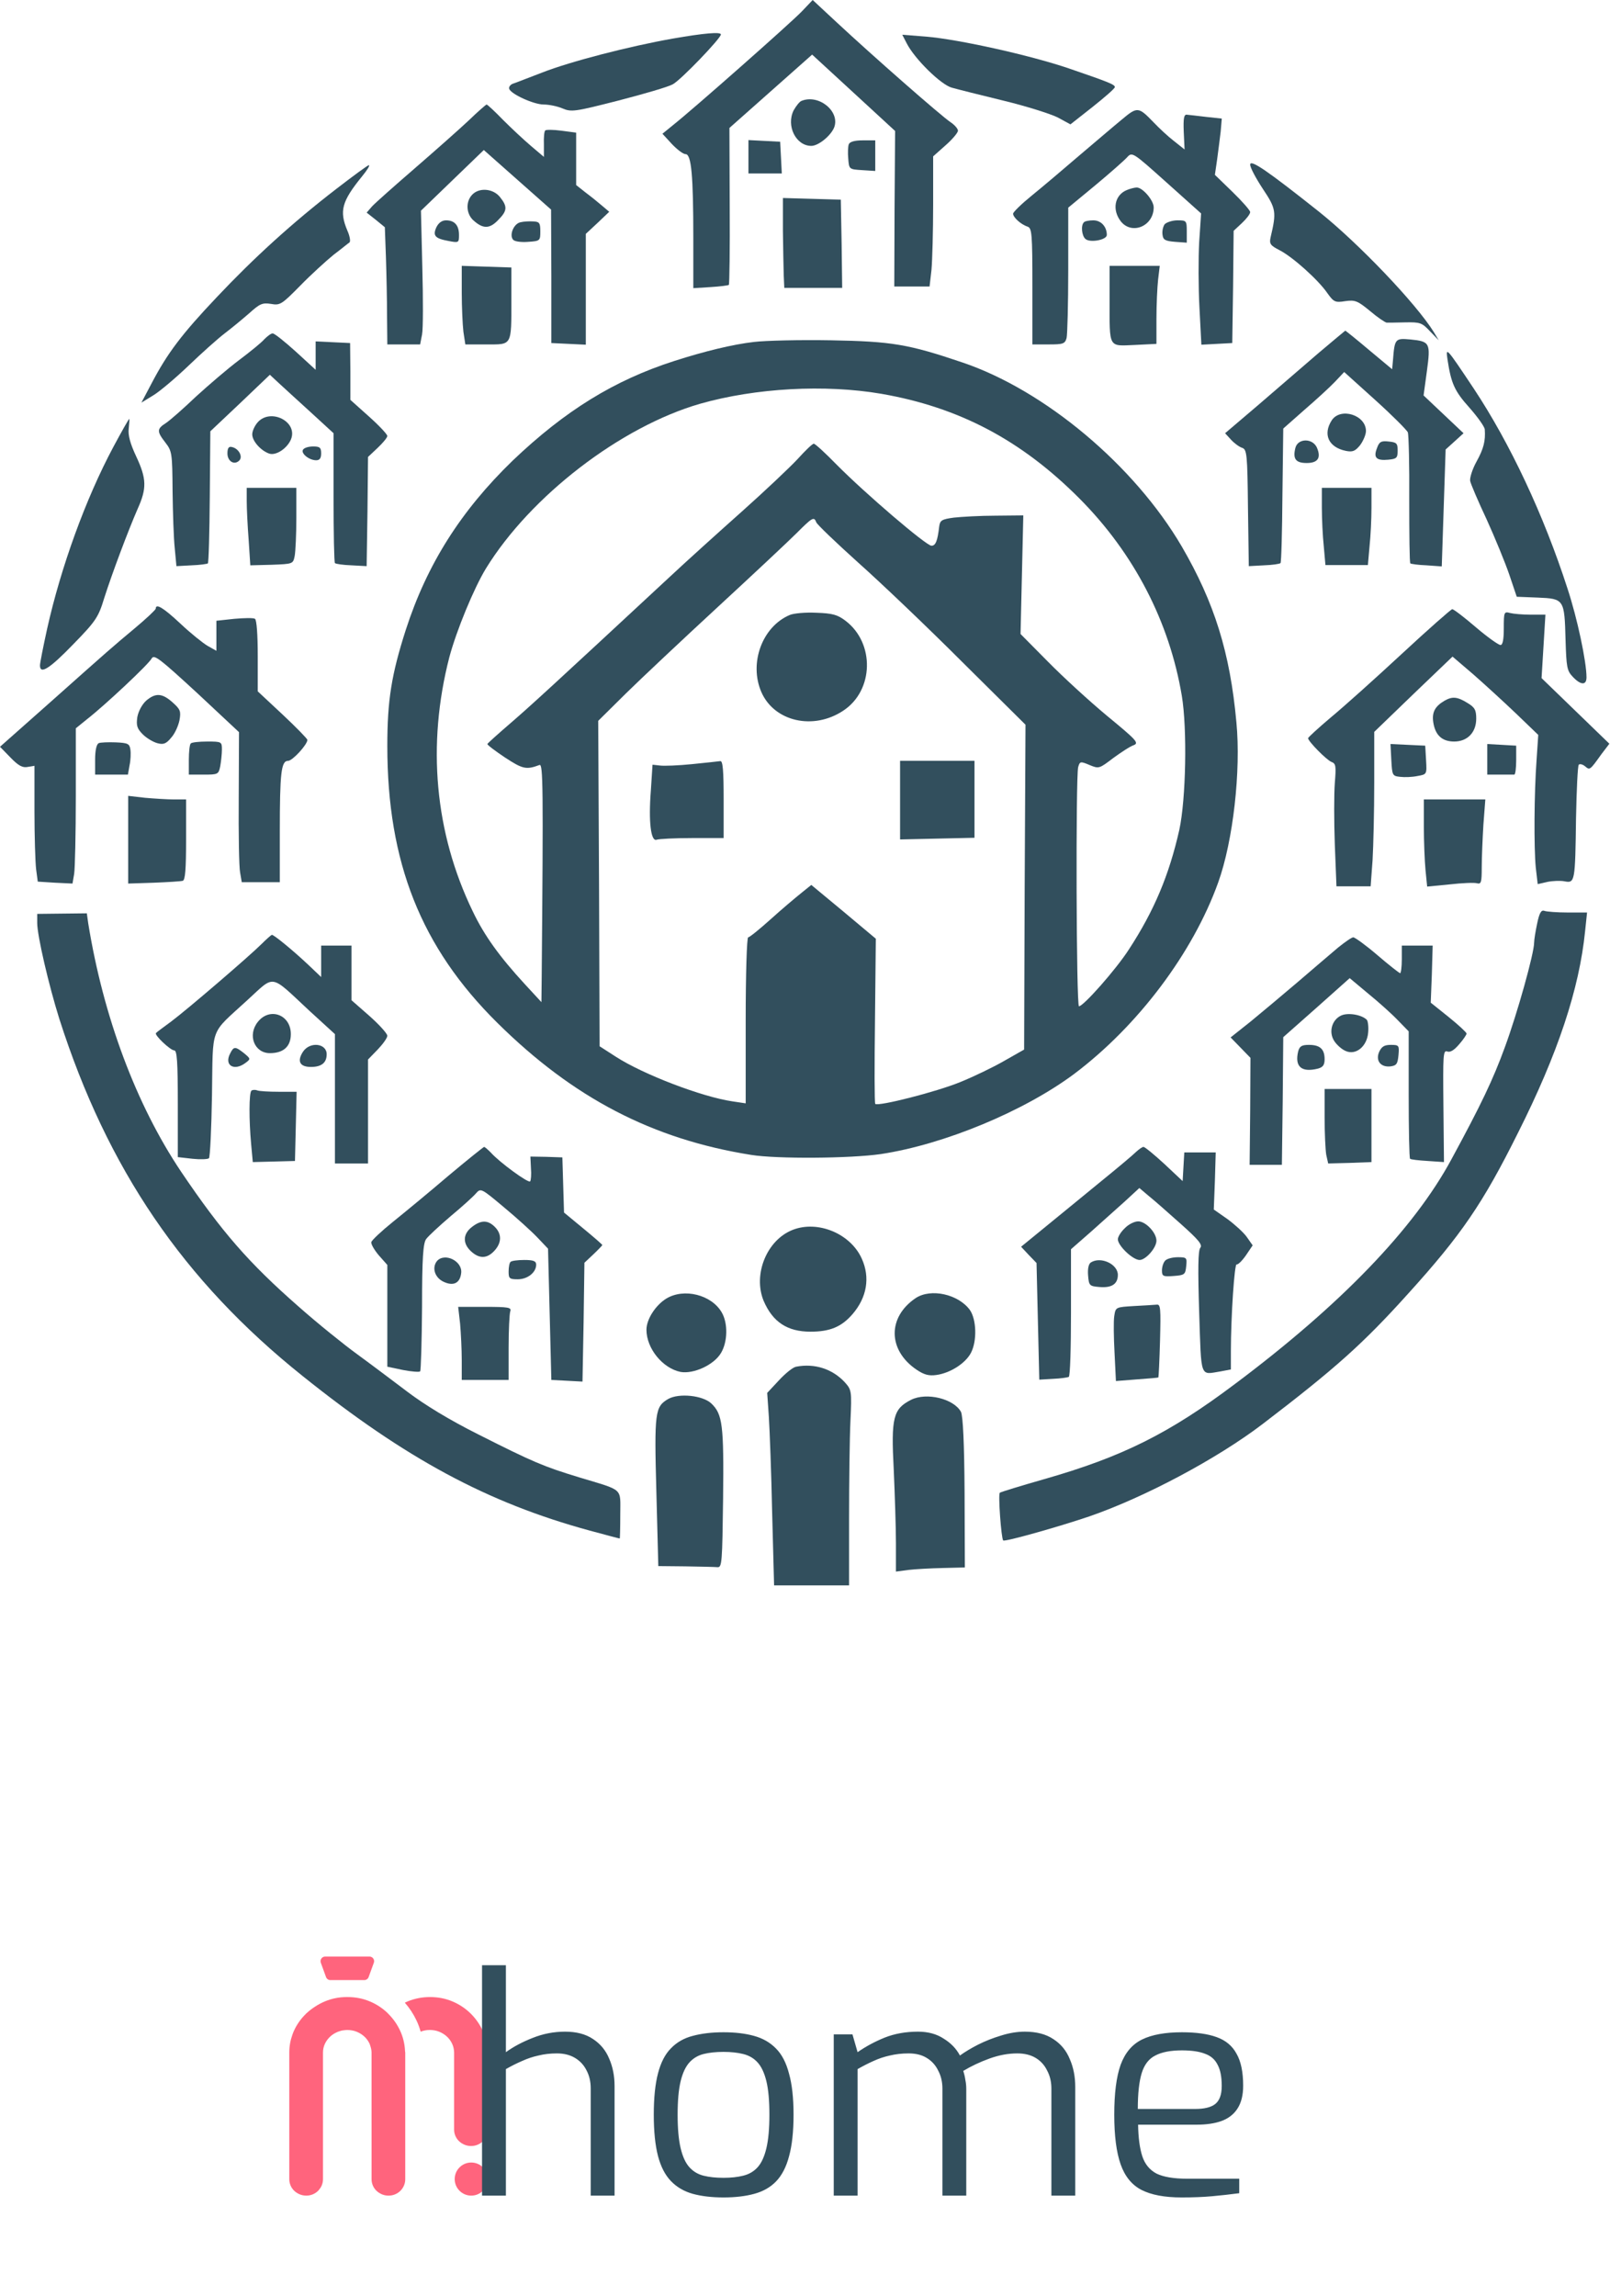 <svg width="256" height="365" viewBox="0 0 256 365" fill="none" xmlns="http://www.w3.org/2000/svg">
<path d="M127.512 1.797C125.802 3.594 110.11 17.446 106.998 19.901L105.332 21.259L106.822 22.881C107.655 23.758 108.62 24.503 109.014 24.503C109.935 24.503 110.241 27.922 110.241 37.872V45.806L113.003 45.631C114.493 45.543 115.808 45.368 115.896 45.28C115.984 45.193 116.071 39.538 116.027 32.744L115.984 20.339L122.559 14.509L129.134 8.679L135.709 14.728L142.328 20.821L142.24 33.182L142.196 45.543H145.002H147.807L148.114 42.869C148.245 41.379 148.377 36.689 148.377 32.481V24.854L150.349 23.1C151.445 22.136 152.322 21.084 152.322 20.777C152.322 20.47 151.796 19.857 151.138 19.418C149.779 18.542 138.777 8.898 132.991 3.507L129.221 5.49853e-05L127.512 1.797Z" fill="#324F5D"/>
<path d="M106.954 6.137C100.028 7.364 90.692 9.775 86.221 11.528C84.117 12.317 82.057 13.15 81.618 13.282C81.18 13.413 80.873 13.808 80.961 14.114C81.224 14.947 84.862 16.613 86.44 16.613C87.273 16.613 88.588 16.876 89.421 17.227C90.867 17.84 91.393 17.753 98.275 15.999C102.352 14.947 106.253 13.808 106.954 13.413C108.182 12.8 114.625 6.093 114.625 5.479C114.625 5.041 111.995 5.26 106.954 6.137Z" fill="#324F5D"/>
<path d="M144.169 6.882C145.44 9.38 149.648 13.501 151.358 13.939C152.278 14.202 155.96 15.123 159.555 15.999C163.193 16.876 167.05 18.103 168.19 18.673L170.206 19.769L173.713 17.008C175.642 15.473 177.264 14.071 177.264 13.851C177.307 13.457 176.343 13.062 169.943 10.871C163.763 8.767 152.454 6.268 147.369 5.83L143.468 5.523L144.169 6.882Z" fill="#324F5D"/>
<path d="M127.424 16.043C127.118 16.175 126.592 16.832 126.197 17.534C124.97 19.988 126.548 23.188 129.002 23.188C130.142 23.188 132.115 21.566 132.641 20.251C133.605 17.709 130.186 14.903 127.424 16.043Z" fill="#324F5D"/>
<path d="M74.517 19.155C73.071 20.514 69.213 23.933 65.97 26.739C62.726 29.544 59.658 32.262 59.175 32.788L58.299 33.796L59.745 34.935L61.192 36.119L61.367 40.941C61.455 43.615 61.542 47.779 61.542 50.233L61.586 54.748H64.216H66.803L67.109 53.17C67.285 52.294 67.285 47.516 67.153 42.519L66.934 33.489L71.931 28.667L76.928 23.846L82.276 28.58L87.624 33.314L87.667 43.921V54.529L90.429 54.661L93.147 54.792V45.982V37.171L95.031 35.418L96.873 33.664L95.733 32.7C95.119 32.174 93.936 31.21 93.103 30.596L91.612 29.413V25.248V21.084L89.289 20.777C87.974 20.602 86.835 20.602 86.703 20.733C86.528 20.865 86.44 21.873 86.484 22.969V24.941L84.468 23.232C83.328 22.268 81.311 20.383 79.996 19.068C78.681 17.709 77.498 16.613 77.367 16.613C77.235 16.657 75.964 17.753 74.517 19.155Z" fill="#324F5D"/>
<path d="M178.403 18.98C177.22 19.944 174.151 22.574 171.609 24.722C169.067 26.914 165.691 29.763 164.07 31.078C162.448 32.393 161.089 33.708 161.089 33.971C161.089 34.541 162.316 35.681 163.412 36.031C164.07 36.294 164.157 37.127 164.157 45.543V54.748H166.743C169.023 54.748 169.33 54.661 169.593 53.74C169.724 53.214 169.856 48.305 169.856 42.869V33.007L174.151 29.456C176.474 27.528 178.754 25.511 179.192 25.029C180.025 24.109 180.069 24.152 185.504 29.018L190.983 33.927L190.677 38.486C190.545 40.985 190.545 45.675 190.72 48.919L191.027 54.792L193.482 54.661L195.937 54.529L196.068 45.587L196.156 36.689L197.471 35.462C198.216 34.76 198.786 34.015 198.786 33.708C198.786 33.445 197.515 31.999 195.98 30.508L193.175 27.791L193.526 25.38C193.701 24.065 193.964 22.048 194.096 20.909L194.271 18.849L191.816 18.585C190.457 18.41 189.099 18.279 188.748 18.235C188.266 18.147 188.134 18.761 188.222 20.953L188.353 23.758L186.644 22.399C185.723 21.698 184.277 20.339 183.444 19.462C181.033 16.964 180.858 16.92 178.403 18.98Z" fill="#324F5D"/>
<path d="M119.008 24.941V27.571H121.638H124.312L124.181 25.029L124.049 22.53L121.551 22.399L119.008 22.267V24.941Z" fill="#324F5D"/>
<path d="M134.964 22.925C134.832 23.276 134.789 24.284 134.876 25.204C135.008 26.914 135.008 26.914 137.112 27.045L139.172 27.177V24.766V22.311H137.199C135.884 22.311 135.139 22.531 134.964 22.925Z" fill="#324F5D"/>
<path d="M198.786 26.169C198.786 26.651 199.706 28.36 200.802 30.026C202.906 33.182 202.994 33.664 202.029 37.741C201.81 38.749 201.986 39.012 203.432 39.757C205.58 40.853 209.656 44.535 211.059 46.595C212.067 47.998 212.286 48.13 213.908 47.867C215.486 47.647 215.881 47.823 217.853 49.444C219.037 50.453 220.22 51.242 220.483 51.285C220.702 51.285 222.061 51.285 223.464 51.242C225.787 51.198 226.094 51.285 227.365 52.644L228.768 54.091L227.979 52.776C225.174 48.261 216.056 38.705 209.744 33.664C201.635 27.221 198.786 25.248 198.786 26.169Z" fill="#324F5D"/>
<path d="M53.477 30.026C46.419 35.462 40.283 41.072 34.497 47.209C28.886 53.127 26.607 56.151 24.108 60.929L22.486 63.997L24.415 62.814C25.423 62.2 27.965 60.052 30.026 58.08C32.086 56.107 34.628 53.828 35.724 52.995C36.82 52.162 38.573 50.716 39.625 49.795C41.291 48.305 41.685 48.086 43.088 48.305C44.535 48.568 44.798 48.392 47.734 45.412C49.444 43.658 51.855 41.467 53.038 40.502C54.266 39.582 55.362 38.661 55.581 38.53C55.756 38.355 55.625 37.522 55.23 36.645C53.915 33.533 54.353 31.999 57.553 28.054C58.386 27.045 58.868 26.256 58.649 26.256C58.474 26.256 56.151 27.966 53.477 30.026Z" fill="#324F5D"/>
<path d="M179.192 30.201C177.22 30.991 176.782 33.358 178.228 35.199C179.981 37.39 183.444 35.944 183.444 32.963C183.444 31.823 181.647 29.763 180.727 29.807C180.42 29.807 179.718 29.982 179.192 30.201Z" fill="#324F5D"/>
<path d="M75.043 30.991C74.035 32.086 74.123 33.927 75.219 34.979C76.753 36.382 77.805 36.426 79.164 35.023C80.654 33.533 80.742 32.875 79.514 31.341C78.418 29.939 76.139 29.763 75.043 30.991Z" fill="#324F5D"/>
<path d="M124.488 36.645C124.532 39.494 124.575 42.694 124.619 43.79L124.707 45.762H129.31H133.912L133.824 38.749L133.693 31.736L129.09 31.604L124.488 31.473V36.645Z" fill="#324F5D"/>
<path d="M69.389 36.119C68.775 37.478 69.17 37.916 71.362 38.311C72.94 38.617 72.983 38.574 72.983 37.346C72.983 35.812 72.282 35.023 70.923 35.023C70.266 35.023 69.74 35.418 69.389 36.119Z" fill="#324F5D"/>
<path d="M82.758 35.33C81.662 35.549 80.917 37.434 81.618 38.135C81.882 38.398 82.933 38.53 83.986 38.442C85.87 38.311 85.914 38.267 85.914 36.776C85.914 35.461 85.783 35.242 84.818 35.198C84.205 35.155 83.284 35.198 82.758 35.33Z" fill="#324F5D"/>
<path d="M172.354 35.33C171.828 35.812 172.003 37.522 172.617 38.004C173.362 38.617 175.992 38.135 175.992 37.346C175.992 36.031 175.072 35.023 173.844 35.023C173.187 35.023 172.485 35.155 172.354 35.33Z" fill="#324F5D"/>
<path d="M185.197 35.637C184.934 35.987 184.759 36.733 184.847 37.303C184.934 38.135 185.285 38.311 186.863 38.442L188.704 38.574V36.82C188.704 35.067 188.66 35.023 187.214 35.023C186.425 35.023 185.504 35.33 185.197 35.637Z" fill="#324F5D"/>
<path d="M73.421 46.464C73.421 48.787 73.553 51.592 73.684 52.732L73.991 54.748H77.366C81.443 54.748 81.311 55.055 81.311 47.647V42.519L77.366 42.387L73.421 42.256V46.464Z" fill="#324F5D"/>
<path d="M176.431 47.735C176.431 55.406 176.212 55.011 180.376 54.836L183.882 54.661V50.672C183.882 48.436 184.014 45.631 184.145 44.447L184.408 42.256H180.42H176.431V47.735Z" fill="#324F5D"/>
<path d="M209.613 56.151C207.289 58.167 202.994 61.849 200.101 64.348L194.797 68.863L195.761 69.915C196.287 70.485 197.076 71.054 197.515 71.186C198.26 71.449 198.347 72.194 198.435 80.742L198.567 89.991L200.977 89.859C202.292 89.815 203.476 89.64 203.607 89.508C203.739 89.421 203.87 84.555 203.914 78.725L204.046 68.118L207.421 65.137C209.306 63.515 211.498 61.499 212.287 60.666L213.733 59.132L218.642 63.559C221.316 65.97 223.683 68.337 223.859 68.731C223.99 69.17 224.122 73.991 224.078 79.427C224.078 84.906 224.122 89.465 224.253 89.552C224.341 89.64 225.524 89.815 226.839 89.859L229.25 90.034L229.557 80.742L229.864 71.449L231.267 70.178L232.713 68.863L229.557 65.882L226.357 62.858L226.883 59C227.497 54.485 227.365 54.266 224.253 53.959C221.842 53.74 221.755 53.828 221.492 57.247L221.36 58.693L217.678 55.625C215.662 53.915 213.952 52.557 213.908 52.557C213.908 52.557 211.936 54.178 209.613 56.151Z" fill="#324F5D"/>
<path d="M42.036 53.916C41.598 54.441 39.757 55.932 38.004 57.247C36.25 58.562 33.182 61.192 31.166 63.033C29.193 64.918 27.045 66.803 26.388 67.241C24.941 68.162 24.897 68.556 26.3 70.353C27.352 71.712 27.396 72.063 27.44 78.068C27.484 81.531 27.615 85.607 27.79 87.185L28.053 89.991L30.464 89.859C31.779 89.815 32.963 89.64 33.05 89.552C33.182 89.465 33.313 84.687 33.357 78.945L33.445 68.556L38.179 64.085L42.913 59.57L44.228 60.797C44.973 61.499 47.253 63.559 49.313 65.444L53.039 68.863V79.076C53.039 84.687 53.126 89.421 53.258 89.508C53.389 89.64 54.573 89.815 55.888 89.859L58.299 89.991L58.43 81.312L58.518 72.632L60.052 71.186C60.885 70.397 61.586 69.564 61.586 69.301C61.586 69.038 60.271 67.635 58.649 66.189L55.712 63.559V59.044L55.669 54.529L52.951 54.398L50.19 54.266V56.502V58.781L47.033 55.888C45.28 54.31 43.658 52.995 43.351 52.995C43.088 52.995 42.519 53.433 42.036 53.916Z" fill="#324F5D"/>
<path d="M119.885 54.354C116.466 54.748 111.995 55.844 107.217 57.378C97.662 60.447 89.859 65.268 81.531 73.202C73.29 81.18 67.898 89.684 64.523 100.116C62.244 107.217 61.586 111.338 61.586 118.57C61.586 137.068 66.934 150.569 79.076 162.579C91.174 174.546 103.754 181.077 119.447 183.576C123.567 184.233 135.183 184.145 140.049 183.444C150.174 181.91 162.886 176.606 170.82 170.688C180.946 163.061 189.669 151.489 193.701 140.268C196.068 133.693 197.339 122.515 196.594 114.801C195.586 103.711 193.088 95.777 187.915 86.878C180.376 73.991 166.13 62.025 152.98 57.597C144.432 54.705 141.802 54.266 132.159 54.091C127.205 54.003 121.682 54.135 119.885 54.354ZM140.136 62.595C152.498 64.742 162.404 69.959 171.653 79.251C180.332 87.974 185.943 98.845 187.915 110.592C188.792 115.853 188.573 127.03 187.521 131.896C185.899 139.084 183.532 144.739 179.499 150.919C177.439 154.119 172.267 159.949 171.565 159.949C171.127 159.949 171.039 123.523 171.434 121.945C171.697 121.025 171.784 120.981 173.231 121.595C174.721 122.208 174.765 122.208 177.001 120.499C178.272 119.578 179.718 118.614 180.288 118.439C181.121 118.088 180.726 117.65 176.036 113.792C173.187 111.425 168.935 107.524 166.568 105.113L162.272 100.774L162.492 91.35L162.711 81.925L158.284 81.969C155.829 81.969 152.892 82.144 151.665 82.276C149.736 82.539 149.473 82.714 149.341 83.679C149.078 85.958 148.772 86.747 148.114 86.747C147.281 86.747 137.594 78.462 133.035 73.86C131.238 72.019 129.616 70.528 129.397 70.528C129.178 70.528 128.038 71.624 126.811 72.983C125.584 74.298 121.595 78.068 117.957 81.312C114.318 84.555 109.058 89.289 106.253 91.919C87.887 108.971 84.249 112.302 81.092 115.02C79.164 116.685 77.542 118.132 77.498 118.263C77.454 118.395 78.725 119.359 80.303 120.411C83.109 122.252 83.679 122.384 85.783 121.595C86.353 121.376 86.396 124.926 86.133 155.347L86.09 159.292L83.459 156.443C79.427 152.059 77.016 148.728 75.175 144.87C69.126 132.378 67.855 118.395 71.449 104.456C72.589 100.204 75.35 93.497 77.279 90.341C84.38 78.813 98.714 67.811 111.338 64.173C120.148 61.674 131.151 61.06 140.136 62.595ZM129.792 83.021C129.923 83.372 132.948 86.265 136.454 89.421C140.005 92.577 147.457 99.678 152.98 105.201L163.061 115.195L162.93 141.013L162.842 166.831L159.599 168.672C157.845 169.68 154.733 171.171 152.673 172.003C148.947 173.538 139.654 175.905 139.172 175.466C139.041 175.335 139.041 169.373 139.128 162.229L139.26 149.21L134.131 144.914L129.003 140.662L127.425 141.934C126.548 142.635 124.356 144.476 122.559 146.098C120.806 147.676 119.184 148.991 118.965 148.991C118.746 148.991 118.57 154.952 118.57 162.185V175.379L116.51 175.072C111.645 174.371 102.264 170.776 97.925 167.971L95.338 166.305L95.251 140.443L95.119 114.581L99.503 110.242C101.913 107.875 108.532 101.65 114.187 96.434C119.841 91.218 125.452 85.958 126.679 84.731C129.134 82.276 129.441 82.057 129.792 83.021Z" fill="#324F5D"/>
<path d="M125.584 97.749C121.2 99.59 119.053 105.42 121.069 110.023C123.129 114.713 129.353 116.116 134.087 112.959C138.953 109.76 139.128 102.22 134.438 98.67C133.167 97.705 132.378 97.486 129.792 97.398C128.082 97.311 126.197 97.486 125.584 97.749Z" fill="#324F5D"/>
<path d="M110.023 121.463C107.875 121.682 105.552 121.77 104.938 121.682L103.755 121.551L103.492 125.627C103.097 130.624 103.492 133.824 104.412 133.474C104.763 133.342 107.305 133.211 110.067 133.211H115.064V127.074C115.064 122.428 114.932 120.937 114.538 120.981C114.231 121.025 112.215 121.244 110.023 121.463Z" fill="#324F5D"/>
<path d="M143.117 127.162V133.43L149.035 133.298L154.952 133.167V127.03V120.937H149.035H143.117V127.162Z" fill="#324F5D"/>
<path d="M230.171 57.203C230.741 60.929 231.267 62.156 233.634 64.786C234.949 66.277 236.045 67.811 236.088 68.249C236.22 70.09 235.913 71.317 234.773 73.378C234.116 74.561 233.678 75.964 233.765 76.446C233.853 76.928 235.036 79.69 236.395 82.583C237.71 85.476 239.332 89.421 239.99 91.35L241.173 94.856L244.504 94.988C248.712 95.163 248.756 95.251 248.932 101.694C249.063 106.034 249.151 106.604 250.071 107.568C251.342 108.927 252.263 108.971 252.263 107.656C252.263 105.201 250.816 98.319 249.238 93.541C245.469 81.881 240.121 70.485 234.335 61.762C229.864 55.055 229.864 55.099 230.171 57.203Z" fill="#324F5D"/>
<path d="M211.76 66.802C210.314 69.038 211.234 71.098 213.996 71.668C215.092 71.887 215.486 71.712 216.275 70.748C216.757 70.09 217.196 69.082 217.196 68.512C217.196 65.97 213.163 64.698 211.76 66.802Z" fill="#324F5D"/>
<path d="M41.028 67.066C40.502 67.635 40.108 68.512 40.108 69.038C40.108 70.134 41.511 71.668 42.826 72.106C43.921 72.457 45.719 71.23 46.288 69.783C47.34 67.022 43.089 64.874 41.028 67.066Z" fill="#324F5D"/>
<path d="M18.016 71.055C13.632 79.251 9.687 90.122 7.496 99.941C6.882 102.746 6.356 105.376 6.356 105.771C6.356 107.261 7.89 106.297 11.66 102.396C15.254 98.714 15.649 98.1 16.569 95.075C17.84 91.087 20.383 84.336 21.873 80.917C23.363 77.63 23.32 76.095 21.654 72.545C20.69 70.485 20.339 69.17 20.47 68.118C20.558 67.285 20.602 66.584 20.558 66.584C20.47 66.584 19.331 68.6 18.016 71.055Z" fill="#324F5D"/>
<path d="M205.975 71.186C205.537 72.939 206.019 73.597 207.772 73.597C209.569 73.597 210.095 72.764 209.394 71.142C208.693 69.608 206.369 69.652 205.975 71.186Z" fill="#324F5D"/>
<path d="M218.949 71.23C218.336 72.764 218.862 73.246 220.746 73.071C222.061 72.939 222.237 72.808 222.237 71.624C222.237 70.441 222.061 70.309 220.79 70.178C219.607 70.046 219.3 70.222 218.949 71.23Z" fill="#324F5D"/>
<path d="M36.163 72.063C36.163 73.334 37.258 73.991 38.047 73.202C38.661 72.589 37.96 71.274 36.864 71.055C36.382 70.923 36.163 71.23 36.163 72.063Z" fill="#324F5D"/>
<path d="M48.173 71.493C47.822 72.063 49.137 73.159 50.277 73.159C50.847 73.159 51.066 72.808 51.066 72.063C51.066 71.142 50.847 70.967 49.795 70.967C49.05 70.967 48.348 71.186 48.173 71.493Z" fill="#324F5D"/>
<path d="M39.231 79.646C39.231 80.829 39.362 83.591 39.538 85.826L39.801 89.859L43.22 89.771C46.595 89.64 46.595 89.64 46.858 88.369C46.989 87.667 47.121 84.95 47.121 82.32V77.542H43.176H39.231V79.646Z" fill="#324F5D"/>
<path d="M210.183 80.698C210.183 82.451 210.314 85.213 210.489 86.835L210.752 89.815H214.128H217.503L217.766 86.835C217.941 85.213 218.073 82.451 218.073 80.698V77.542H214.128H210.183V80.698Z" fill="#324F5D"/>
<path d="M24.766 96.741C24.766 96.916 23.232 98.363 21.391 99.897C17.972 102.746 17.27 103.36 8.065 111.557C5.304 114.011 2.367 116.598 1.534 117.343L0 118.702L1.666 120.411C2.937 121.726 3.594 122.077 4.427 121.902L5.479 121.726V128.915C5.479 132.904 5.611 137.068 5.742 138.164L6.005 140.136L8.767 140.312L11.528 140.443L11.791 138.909C11.923 138.076 12.054 132.509 12.054 126.548V115.765L13.895 114.274C16.701 112.083 23.626 105.595 24.108 104.675C24.503 103.974 25.336 104.631 31.297 110.11L38.004 116.378L37.96 126.767C37.916 132.465 38.004 137.857 38.179 138.69L38.442 140.224H41.467H44.491V132.202C44.491 122.822 44.71 120.937 45.806 120.937C46.508 120.937 48.875 118.351 48.875 117.606C48.875 117.43 47.121 115.633 44.929 113.573L40.984 109.891V104.28C40.984 100.861 40.809 98.538 40.546 98.363C40.283 98.188 38.793 98.231 37.259 98.363L34.41 98.67V101.081V103.448L33.007 102.659C32.262 102.22 30.289 100.642 28.667 99.108C25.993 96.609 24.766 95.864 24.766 96.741Z" fill="#324F5D"/>
<path d="M222.85 103.974C218.642 107.875 213.558 112.433 211.585 114.055C209.613 115.721 207.991 117.211 207.991 117.343C208.035 117.869 210.928 120.806 211.717 121.113C212.418 121.376 212.462 121.77 212.243 124.488C212.111 126.197 212.111 130.581 212.243 134.219L212.506 140.882H215.223H217.941L218.248 136.717C218.379 134.438 218.511 128.915 218.511 124.444V116.335L224.735 110.329L230.96 104.368L234.291 107.217C236.088 108.795 239.156 111.601 241.085 113.442L244.592 116.817L244.329 120.718C243.934 126.066 243.891 134.701 244.197 137.901L244.504 140.531L246.038 140.18C246.915 140.005 248.142 139.961 248.8 140.093C250.422 140.399 250.466 140.136 250.597 130.055C250.685 125.584 250.86 121.726 251.035 121.551C251.211 121.376 251.693 121.507 252.044 121.814C252.789 122.428 252.789 122.471 254.63 119.885L255.901 118.22L250.509 113.003L245.118 107.787L245.425 102.746L245.732 97.705H243.408C242.137 97.705 240.647 97.574 240.121 97.442C239.156 97.179 239.113 97.267 239.113 99.853C239.113 101.694 238.937 102.527 238.587 102.527C238.28 102.527 236.483 101.256 234.642 99.678C232.801 98.1 231.135 96.829 230.916 96.829C230.74 96.829 227.102 100.029 222.85 103.974Z" fill="#324F5D"/>
<path d="M23.232 111.381C22.574 111.995 22.005 113.047 21.829 114.011C21.654 115.326 21.785 115.809 22.706 116.729C23.32 117.343 24.372 117.956 25.029 118.132C25.994 118.395 26.432 118.219 27.221 117.255C27.791 116.641 28.36 115.37 28.536 114.494C28.799 113.047 28.667 112.74 27.44 111.644C25.774 110.154 24.722 110.11 23.232 111.381Z" fill="#324F5D"/>
<path d="M229.689 111.381C228.198 112.258 227.672 113.179 227.891 114.757C228.198 116.861 229.294 117.869 231.223 117.869C233.327 117.869 234.729 116.422 234.729 114.231C234.729 112.872 234.51 112.433 233.327 111.732C231.705 110.724 230.916 110.68 229.689 111.381Z" fill="#324F5D"/>
<path d="M15.692 118.132C15.342 118.307 15.123 119.272 15.123 120.762V123.129H17.753H20.339L20.602 121.639C20.777 120.85 20.821 119.71 20.733 119.14C20.602 118.22 20.339 118.088 18.41 118C17.227 117.957 15.955 118 15.692 118.132Z" fill="#324F5D"/>
<path d="M30.333 118.176C30.158 118.307 30.026 119.491 30.026 120.806V123.129H32.393C34.673 123.129 34.76 123.085 35.023 121.77C35.155 121.025 35.286 119.841 35.286 119.14C35.286 117.913 35.243 117.869 32.963 117.869C31.648 117.869 30.465 118 30.333 118.176Z" fill="#324F5D"/>
<path d="M221.229 120.806C221.36 123.26 221.404 123.348 222.631 123.48C223.333 123.567 224.56 123.523 225.393 123.348C226.883 123.085 226.883 123.085 226.752 120.806L226.62 118.526L223.859 118.395L221.097 118.263L221.229 120.806Z" fill="#324F5D"/>
<path d="M236.483 120.674V123.129H238.455C239.551 123.129 240.559 123.129 240.779 123.129C240.954 123.129 241.085 122.077 241.085 120.806V118.526L238.806 118.395L236.483 118.263V120.674Z" fill="#324F5D"/>
<path d="M20.383 133.474V140.443L24.416 140.312C26.651 140.224 28.755 140.093 29.062 140.005C29.456 139.873 29.588 138.164 29.588 133.43V127.074H27.659C26.651 127.074 24.547 126.942 23.057 126.811L20.383 126.504V133.474Z" fill="#324F5D"/>
<path d="M226.401 131.414C226.401 133.781 226.533 136.893 226.664 138.295L226.927 140.925L230.522 140.575C232.45 140.356 234.423 140.268 234.861 140.399C235.519 140.575 235.606 140.224 235.606 137.857C235.606 136.323 235.738 133.298 235.869 131.107L236.176 127.074H231.267H226.401V131.414Z" fill="#324F5D"/>
<path d="M244.417 146.799C244.154 148.026 243.935 149.385 243.935 149.824C243.935 151.533 241.261 161.089 239.288 166.437C237.403 171.609 235.519 175.554 230.785 184.277C224.823 195.323 213.163 207.421 196.287 220.045C185.899 227.848 178.447 231.573 165.998 235.124C162.316 236.176 159.16 237.14 158.985 237.272C158.678 237.447 159.204 244.504 159.511 244.855C159.73 245.118 168.278 242.707 173.187 241.042C182.085 237.973 193.57 231.836 200.758 226.357C212.462 217.415 216.802 213.514 223.947 205.58C232.363 196.287 235.782 191.29 241.348 180.113C247.704 167.489 251.123 157.188 252.044 147.983L252.351 145.046H249.282C247.573 145.046 245.907 144.914 245.557 144.783C245.074 144.607 244.768 145.09 244.417 146.799Z" fill="#324F5D"/>
<path d="M5.917 146.711C5.917 148.728 7.758 156.618 9.424 161.922C17.051 185.767 29.149 203.564 48.129 218.73C64.479 231.837 77.498 238.85 93.716 243.277C96.303 243.978 98.45 244.548 98.538 244.548C98.582 244.548 98.626 242.839 98.626 240.779C98.626 236.395 99.283 237.009 92.051 234.817C86.44 233.108 84.774 232.406 76.095 228.023C71.449 225.7 67.504 223.289 64.786 221.229C62.463 219.475 58.912 216.802 56.808 215.267C54.748 213.777 50.496 210.358 47.428 207.64C39.538 200.715 35.286 195.849 28.799 186.249C21.654 175.598 16.438 161.659 14.027 146.755L13.807 145.177L9.863 145.221L5.917 145.265V146.711Z" fill="#324F5D"/>
<path d="M41.598 150.043C39.669 151.972 29.763 160.475 27.177 162.404C25.993 163.281 24.898 164.07 24.81 164.201C24.459 164.464 27.089 166.963 27.703 166.963C28.141 166.963 28.273 168.716 28.273 175.466V183.926L30.596 184.189C31.823 184.321 33.051 184.277 33.226 184.102C33.401 183.926 33.62 179.411 33.708 174.064C33.883 162.886 33.27 164.552 39.319 158.985C43.79 154.908 42.825 154.733 49.181 160.651L53.258 164.376V174.677V184.934H55.888H58.518V176.694V168.409L60.052 166.831C60.885 165.954 61.586 164.99 61.586 164.639C61.586 164.289 60.315 162.886 58.737 161.483L55.888 158.985V154.645V150.306H53.477H51.066V152.804V155.303L49.225 153.55C46.683 151.139 43.527 148.552 43.22 148.596C43.089 148.64 42.343 149.298 41.598 150.043Z" fill="#324F5D"/>
<path d="M212.769 150.613C211.717 151.489 208.868 153.944 206.457 156.004C204.046 158.064 200.627 160.914 198.874 162.36L195.674 164.902L197.252 166.524L198.83 168.146L198.786 176.65L198.698 185.154H201.285H203.827L203.958 175.028L204.046 164.859L209.35 160.168L214.61 155.478L217.547 157.933C219.169 159.248 221.273 161.133 222.237 162.141L223.99 163.938V173.976C223.99 179.455 224.078 184.058 224.21 184.189C224.341 184.321 225.612 184.452 227.015 184.54L229.601 184.715L229.513 175.773C229.426 167.664 229.47 166.875 230.127 167.138C230.609 167.313 231.223 166.919 232.012 165.998C232.669 165.253 233.195 164.464 233.195 164.289C233.195 164.113 231.924 162.93 230.346 161.659L227.497 159.379L227.672 154.864L227.804 150.306H225.349H222.895V152.497C222.895 153.681 222.763 154.689 222.632 154.689C222.5 154.689 220.878 153.418 219.037 151.84C217.196 150.262 215.443 148.991 215.18 148.991C214.917 148.991 213.865 149.736 212.769 150.613Z" fill="#324F5D"/>
<path d="M213.207 161.44C211.761 162.141 211.235 164.07 212.155 165.472C212.55 166.086 213.339 166.787 213.952 167.05C215.574 167.795 217.371 166.349 217.547 164.113C217.634 163.193 217.503 162.272 217.328 162.097C216.495 161.264 214.259 160.914 213.207 161.44Z" fill="#324F5D"/>
<path d="M40.984 162.448C39.319 164.552 40.459 167.401 42.913 167.401C45.061 167.401 46.245 166.349 46.245 164.376C46.245 161.264 42.869 160.037 40.984 162.448Z" fill="#324F5D"/>
<path d="M48.173 167.182C47.209 168.672 47.647 169.593 49.444 169.593C51.11 169.593 51.943 168.935 51.943 167.576C51.943 165.823 49.269 165.516 48.173 167.182Z" fill="#324F5D"/>
<path d="M206.413 167.138C205.843 169.549 206.939 170.513 209.569 169.856C210.358 169.636 210.621 169.286 210.621 168.365C210.621 166.743 209.876 166.086 208.123 166.086C206.983 166.086 206.632 166.305 206.413 167.138Z" fill="#324F5D"/>
<path d="M219.3 167.182C218.686 168.584 219.519 169.68 221.097 169.505C222.061 169.373 222.237 169.11 222.368 167.708C222.5 166.174 222.456 166.086 221.141 166.086C220.133 166.086 219.694 166.349 219.3 167.182Z" fill="#324F5D"/>
<path d="M36.601 167.445C35.593 169.33 37.215 170.338 39.056 168.935C39.889 168.321 39.845 168.278 38.793 167.401C37.39 166.305 37.171 166.305 36.601 167.445Z" fill="#324F5D"/>
<path d="M39.976 173.362C39.582 173.757 39.582 178.053 39.933 181.866L40.196 184.715L43.571 184.628L46.902 184.54L47.034 179.061L47.165 173.538H44.316C42.782 173.538 41.204 173.45 40.897 173.319C40.546 173.187 40.152 173.231 39.976 173.362Z" fill="#324F5D"/>
<path d="M210.621 177.658C210.621 180.157 210.752 182.83 210.884 183.576L211.19 184.934L214.609 184.847L218.072 184.715V178.885V173.099H214.346H210.621V177.658Z" fill="#324F5D"/>
<path d="M71.229 186.951C68.205 189.537 64.26 192.781 62.463 194.227C60.665 195.674 59.131 197.12 59.044 197.427C58.956 197.734 59.526 198.698 60.227 199.531L61.586 201.065V209.131V217.24L64.085 217.766C65.443 218.029 66.671 218.117 66.802 217.985C66.934 217.854 67.065 213.251 67.109 207.772C67.109 199.882 67.284 197.602 67.766 196.945C68.117 196.463 69.871 194.841 71.668 193.307C73.465 191.816 75.306 190.151 75.7 189.668C76.446 188.836 76.533 188.879 80.084 191.86C82.1 193.526 84.511 195.718 85.431 196.682L87.141 198.479L87.404 208.911L87.667 219.344L90.165 219.475L92.62 219.607L92.796 210.139L92.927 200.715L94.374 199.356C95.119 198.654 95.776 197.953 95.776 197.909C95.776 197.822 94.417 196.638 92.708 195.235L89.683 192.737L89.552 188.353L89.42 183.97L86.878 183.882L84.336 183.839L84.423 185.68C84.511 186.688 84.423 187.652 84.292 187.784C83.985 188.09 79.382 184.715 78.067 183.225C77.585 182.743 77.103 182.304 76.972 182.304C76.84 182.348 74.254 184.408 71.229 186.951Z" fill="#324F5D"/>
<path d="M180.595 183.137C180.113 183.619 177.658 185.68 175.116 187.74C172.574 189.844 168.672 193 166.437 194.841L162.36 198.172L163.588 199.487L164.815 200.758L165.034 210.051L165.253 219.3L167.445 219.169C168.629 219.125 169.768 218.949 169.944 218.862C170.163 218.73 170.294 214.128 170.294 208.605V198.567L173.45 195.805C175.16 194.271 177.614 192.079 178.886 190.94L181.165 188.836L182.612 190.063C183.444 190.72 185.724 192.737 187.74 194.534C190.589 197.076 191.247 197.865 190.852 198.348C190.502 198.786 190.458 201.635 190.677 208.605C191.028 219.3 190.765 218.511 194.096 217.985L195.718 217.678V214.785C195.718 209.306 196.288 200.758 196.638 200.978C196.814 201.065 197.471 200.452 198.085 199.575L199.181 197.953L198.26 196.638C197.778 195.937 196.375 194.666 195.192 193.789L193 192.255L193.175 187.696L193.307 183.181H190.808H188.31L188.178 185.46L188.047 187.74L185.154 185.022C183.532 183.532 182.042 182.304 181.823 182.304C181.603 182.304 181.077 182.699 180.595 183.137Z" fill="#324F5D"/>
<path d="M74.999 195.06C73.597 196.156 73.553 197.646 74.868 198.874C76.183 200.101 77.41 200.101 78.594 198.83C79.777 197.559 79.821 196.156 78.681 195.016C77.542 193.877 76.446 193.92 74.999 195.06Z" fill="#324F5D"/>
<path d="M178.841 195.235C178.228 195.805 177.746 196.594 177.746 196.989C177.746 197.997 180.113 200.276 181.208 200.276C182.173 200.276 183.882 198.348 183.882 197.208C183.882 195.937 182.173 194.139 180.989 194.139C180.376 194.139 179.411 194.622 178.841 195.235Z" fill="#324F5D"/>
<path d="M126.022 195.498C121.902 197.12 119.71 202.599 121.419 206.764C122.866 210.139 125.189 211.673 128.871 211.673C131.94 211.673 133.781 210.928 135.534 208.912C137.857 206.238 138.383 203.038 137.024 200.057C135.227 196.068 130.011 193.92 126.022 195.498Z" fill="#324F5D"/>
<path d="M69.476 200.452C68.643 201.504 69.125 203.082 70.528 203.739C72.106 204.484 73.158 203.958 73.333 202.336C73.552 200.452 70.703 199.049 69.476 200.452Z" fill="#324F5D"/>
<path d="M185.285 200.364C184.978 200.671 184.759 201.372 184.759 201.942C184.759 202.862 184.935 202.95 186.644 202.819C188.354 202.687 188.485 202.599 188.617 201.241C188.748 199.926 188.704 199.838 187.302 199.838C186.469 199.838 185.592 200.057 185.285 200.364Z" fill="#324F5D"/>
<path d="M81.18 200.583C81.004 200.715 80.873 201.416 80.873 202.117C80.873 203.213 81.004 203.345 82.32 203.345C83.898 203.345 85.256 202.249 85.256 201.021C85.256 200.452 84.818 200.276 83.372 200.276C82.32 200.276 81.311 200.408 81.18 200.583Z" fill="#324F5D"/>
<path d="M173.45 200.671C173.099 200.89 172.924 201.679 173.012 202.731C173.143 204.353 173.231 204.44 174.809 204.572C176.781 204.747 177.746 204.09 177.746 202.643C177.746 200.934 175.028 199.663 173.45 200.671Z" fill="#324F5D"/>
<path d="M105.946 206.413C104.237 207.465 102.79 209.7 102.79 211.366C102.79 214.347 105.376 217.503 108.225 218.073C110.286 218.423 113.485 216.977 114.625 215.092C115.721 213.295 115.765 210.314 114.757 208.605C113.135 205.799 108.751 204.703 105.946 206.413Z" fill="#324F5D"/>
<path d="M145.615 206.325C141.1 209.35 141.144 214.61 145.747 217.722C146.93 218.511 147.675 218.73 148.903 218.555C151.095 218.248 153.505 216.714 154.382 215.048C155.39 213.119 155.259 209.7 154.207 208.21C152.366 205.712 148.026 204.747 145.615 206.325Z" fill="#324F5D"/>
<path d="M180.332 207.596C177.395 207.772 177.395 207.772 177.176 209.174C177.045 209.963 177.088 212.594 177.22 215.048L177.439 219.519L180.77 219.256C182.611 219.125 184.146 218.993 184.189 218.949C184.233 218.906 184.365 216.276 184.452 213.076C184.584 207.991 184.54 207.29 183.926 207.377C183.532 207.421 181.91 207.509 180.332 207.596Z" fill="#324F5D"/>
<path d="M73.158 210.402C73.29 211.892 73.421 214.522 73.421 216.232V219.344H77.147H80.873V214.215C80.873 211.41 81.005 208.824 81.136 208.429C81.355 207.816 80.829 207.728 77.147 207.728H72.852L73.158 210.402Z" fill="#324F5D"/>
<path d="M126.592 217.24C126.066 217.328 124.838 218.336 123.83 219.432L121.989 221.404L122.252 225.218C122.384 227.278 122.647 234.16 122.778 240.472L123.085 252H129.046H135.008V241.392C135.008 235.519 135.096 228.549 135.227 225.831C135.446 221.097 135.402 220.922 134.35 219.738C132.378 217.591 129.529 216.67 126.592 217.24Z" fill="#324F5D"/>
<path d="M106.253 222.368C104.149 223.596 104.017 224.429 104.368 237.184L104.675 248.932L108.97 248.975C111.381 249.019 113.661 249.063 114.099 249.107C114.8 249.151 114.844 248.318 114.976 238.192C115.107 226.445 114.888 224.779 113.091 223.07C111.732 221.799 107.962 221.404 106.253 222.368Z" fill="#324F5D"/>
<path d="M144.871 222.5C142.022 223.946 141.671 225.305 142.109 233.59C142.285 237.579 142.46 242.839 142.46 245.337V249.808L144.432 249.545C145.528 249.414 147.983 249.282 149.912 249.238L153.418 249.151L153.374 237.272C153.331 229.338 153.111 225.086 152.805 224.429C151.665 222.324 147.325 221.272 144.871 222.5Z" fill="#324F5D"/>
<path d="M51.012 311.984L51.84 314.257C51.945 314.547 52.221 314.74 52.529 314.74H57.925C58.233 314.74 58.508 314.547 58.614 314.257L59.442 311.984C59.616 311.506 59.261 311 58.753 311H51.703C51.193 311 50.839 311.506 51.012 311.984Z" fill="#FF647D"/>
<path d="M64.41 326.095C64.408 326.067 64.406 326.039 64.403 326.012C64.348 324.844 64.08 323.745 63.593 322.718C63.129 321.737 62.516 320.873 61.762 320.118C61.713 320.068 61.669 320.016 61.62 319.968C60.797 319.179 59.843 318.56 58.757 318.109C57.671 317.659 56.502 317.435 55.253 317.435C55.236 317.435 55.22 317.438 55.204 317.438C55.186 317.438 55.17 317.435 55.154 317.435C53.92 317.435 52.748 317.668 51.637 318.134C51.384 318.241 51.139 318.359 50.9 318.483C50.607 318.634 50.33 318.805 50.06 318.984C50.018 319.012 49.976 319.041 49.934 319.068C49.852 319.124 49.767 319.176 49.687 319.235C49.348 319.479 49.018 319.739 48.714 320.027C48.679 320.061 48.648 320.099 48.613 320.132C47.823 320.906 47.192 321.801 46.727 322.824C46.635 323.025 46.561 323.231 46.488 323.438C46.168 324.327 46 325.258 46 326.238V326.316V329.169V337.6V343.54V346.393C46 346.747 46.07 347.083 46.21 347.406C46.35 347.728 46.542 348.005 46.79 348.238C47.038 348.471 47.325 348.656 47.654 348.793C47.979 348.929 48.322 348.996 48.679 348.997C48.683 348.997 48.686 348.999 48.69 348.999C49.068 348.999 49.419 348.93 49.74 348.793C50.06 348.656 50.34 348.472 50.579 348.238C50.624 348.194 50.658 348.142 50.699 348.095C50.878 347.892 51.033 347.668 51.146 347.406C51.286 347.083 51.356 346.747 51.356 346.393V343.54V337.6V329.169V326.316V326.262C51.356 325.764 51.458 325.298 51.664 324.863C51.869 324.429 52.149 324.047 52.503 323.718C52.838 323.407 53.227 323.165 53.665 322.983C53.688 322.973 53.708 322.96 53.73 322.95C53.787 322.926 53.848 322.918 53.907 322.897C53.997 322.867 54.089 322.834 54.181 322.808C54.273 322.781 54.366 322.757 54.461 322.74C54.506 322.731 54.554 322.734 54.599 322.727C54.801 322.696 55.007 322.671 55.22 322.671C55.742 322.673 56.227 322.76 56.676 322.935C57.128 323.113 57.531 323.358 57.886 323.671C58.24 323.984 58.522 324.359 58.737 324.793C58.798 324.917 58.833 325.053 58.878 325.184C58.99 325.519 59.069 325.867 59.081 326.241V337.601C59.081 337.604 59.082 337.607 59.082 337.61V343.542V346.394C59.082 346.748 59.152 347.085 59.292 347.407C59.432 347.729 59.624 348.006 59.872 348.239C60.12 348.472 60.407 348.658 60.736 348.795C61.066 348.932 61.411 349 61.773 349C61.777 349 61.78 348.999 61.784 348.999C62.157 348.997 62.504 348.93 62.82 348.795C63.141 348.658 63.421 348.474 63.66 348.239C63.897 348.006 64.087 347.729 64.227 347.407C64.367 347.085 64.437 346.748 64.437 346.394V343.542V337.601V329.17V326.318V326.287C64.437 326.255 64.432 326.219 64.425 326.178C64.413 326.149 64.412 326.121 64.41 326.095Z" fill="#FF647D"/>
<path d="M77.548 326.179C77.541 326.149 77.539 326.121 77.539 326.095C77.536 326.067 77.535 326.039 77.532 326.012C77.476 324.844 77.208 323.745 76.722 322.718C76.227 321.673 75.57 320.756 74.748 319.968C73.926 319.179 72.972 318.56 71.886 318.109C70.8 317.659 69.631 317.435 68.382 317.435C67.098 317.435 65.885 317.677 64.741 318.159C64.615 318.213 64.491 318.27 64.37 318.33C65.11 319.173 65.731 320.111 66.222 321.148C66.496 321.727 66.716 322.323 66.885 322.936C67.344 322.759 67.827 322.668 68.332 322.668C68.859 322.668 69.348 322.757 69.8 322.934C70.252 323.111 70.656 323.356 71.01 323.67C71.364 323.983 71.647 324.358 71.861 324.792C72.074 325.226 72.19 325.701 72.206 326.214V326.31C72.206 326.313 72.206 326.315 72.206 326.316V329.169V338.506C72.206 338.861 72.276 339.197 72.416 339.519C72.556 339.841 72.749 340.118 72.996 340.352C73.244 340.585 73.531 340.77 73.861 340.907C74.19 341.044 74.535 341.112 74.897 341.112C75.274 341.112 75.626 341.044 75.946 340.907C76.267 340.77 76.547 340.586 76.786 340.352C77.023 340.118 77.213 339.841 77.353 339.519C77.493 339.197 77.562 338.861 77.562 338.506V329.169V326.316V326.286C77.559 326.257 77.557 326.22 77.548 326.179Z" fill="#FF647D"/>
<path d="M74.93 348.999C76.383 348.999 77.561 347.821 77.561 346.368C77.561 344.915 76.383 343.737 74.93 343.737C73.477 343.737 72.299 344.915 72.299 346.368C72.299 347.821 73.477 348.999 74.93 348.999Z" fill="#FF647D"/>
<path d="M76.648 349V312.376H80.44V326.2C81.624 325.336 83.032 324.584 84.664 323.944C86.328 323.272 88.056 322.936 89.848 322.936C91.64 322.936 93.112 323.32 94.264 324.088C95.448 324.856 96.312 325.896 96.856 327.208C97.432 328.52 97.72 329.976 97.72 331.576V349H93.928V331.96C93.928 330.872 93.704 329.912 93.256 329.08C92.84 328.248 92.232 327.592 91.432 327.112C90.632 326.632 89.672 326.392 88.552 326.392C87.496 326.392 86.52 326.504 85.624 326.728C84.728 326.92 83.864 327.208 83.032 327.592C82.2 327.944 81.336 328.376 80.44 328.888V349H76.648ZM115.043 349.288C113.187 349.288 111.555 349.096 110.147 348.712C108.771 348.328 107.619 347.656 106.691 346.696C105.763 345.736 105.075 344.408 104.627 342.712C104.179 340.984 103.955 338.792 103.955 336.136C103.955 333.448 104.179 331.256 104.627 329.56C105.075 327.832 105.763 326.504 106.691 325.576C107.619 324.616 108.771 323.96 110.147 323.608C111.555 323.224 113.187 323.032 115.043 323.032C116.899 323.032 118.515 323.224 119.891 323.608C121.299 323.992 122.467 324.664 123.395 325.624C124.323 326.552 125.011 327.88 125.459 329.608C125.939 331.304 126.179 333.48 126.179 336.136C126.179 338.824 125.939 341.032 125.459 342.76C125.011 344.456 124.323 345.784 123.395 346.744C122.499 347.672 121.347 348.328 119.939 348.712C118.531 349.096 116.899 349.288 115.043 349.288ZM115.043 346.168C116.227 346.168 117.267 346.056 118.163 345.832C119.091 345.608 119.859 345.16 120.467 344.488C121.075 343.816 121.539 342.808 121.859 341.464C122.179 340.12 122.339 338.344 122.339 336.136C122.339 333.896 122.179 332.12 121.859 330.808C121.539 329.496 121.075 328.504 120.467 327.832C119.859 327.16 119.091 326.712 118.163 326.488C117.267 326.264 116.227 326.152 115.043 326.152C113.827 326.152 112.771 326.264 111.875 326.488C110.979 326.712 110.227 327.16 109.619 327.832C109.011 328.504 108.547 329.496 108.227 330.808C107.907 332.12 107.747 333.896 107.747 336.136C107.747 338.344 107.907 340.12 108.227 341.464C108.547 342.808 109.011 343.816 109.619 344.488C110.227 345.16 110.979 345.608 111.875 345.832C112.771 346.056 113.827 346.168 115.043 346.168ZM132.57 349V323.368H135.546L136.362 326.2C137.642 325.304 139.066 324.536 140.634 323.896C142.234 323.256 144.01 322.936 145.962 322.936C147.562 322.936 148.922 323.304 150.042 324.04C151.194 324.744 152.058 325.64 152.634 326.728C153.434 326.152 154.394 325.576 155.514 325C156.666 324.424 157.882 323.944 159.162 323.56C160.474 323.144 161.738 322.936 162.954 322.936C164.81 322.936 166.33 323.336 167.514 324.136C168.698 324.904 169.562 325.96 170.106 327.304C170.682 328.616 170.97 330.088 170.97 331.72V349H167.178V332.008C167.178 330.92 166.954 329.96 166.506 329.128C166.09 328.264 165.482 327.592 164.682 327.112C163.882 326.632 162.906 326.392 161.754 326.392C160.314 326.392 158.842 326.664 157.338 327.208C155.834 327.752 154.442 328.408 153.162 329.176C153.322 329.656 153.434 330.136 153.498 330.616C153.594 331.064 153.642 331.544 153.642 332.056V349H149.85V332.008C149.85 330.92 149.626 329.96 149.178 329.128C148.762 328.264 148.154 327.592 147.354 327.112C146.586 326.632 145.626 326.392 144.474 326.392C143.418 326.392 142.426 326.504 141.498 326.728C140.602 326.92 139.738 327.208 138.906 327.592C138.106 327.944 137.258 328.376 136.362 328.888V349H132.57ZM187.878 349.288C185.19 349.288 183.062 348.888 181.493 348.088C179.958 347.288 178.854 345.928 178.182 344.008C177.51 342.088 177.174 339.464 177.174 336.136C177.174 332.744 177.51 330.104 178.182 328.216C178.886 326.296 180.022 324.952 181.59 324.184C183.158 323.416 185.27 323.032 187.926 323.032C190.198 323.032 192.038 323.288 193.446 323.8C194.886 324.312 195.942 325.192 196.614 326.44C197.318 327.656 197.67 329.352 197.67 331.528C197.67 333.032 197.366 334.248 196.758 335.176C196.182 336.072 195.334 336.728 194.214 337.144C193.126 337.528 191.83 337.72 190.326 337.72H180.966C180.998 339.8 181.222 341.48 181.638 342.76C182.054 344.008 182.806 344.92 183.894 345.496C185.014 346.04 186.646 346.312 188.79 346.312H197.046V348.616C195.574 348.808 194.134 348.968 192.726 349.096C191.318 349.224 189.702 349.288 187.878 349.288ZM180.918 335.224H190.038C191.478 335.224 192.534 334.968 193.206 334.456C193.91 333.912 194.262 332.952 194.262 331.576C194.262 330.104 194.038 328.968 193.59 328.168C193.174 327.336 192.502 326.76 191.574 326.44C190.678 326.088 189.462 325.912 187.926 325.912C186.134 325.912 184.726 326.184 183.702 326.728C182.678 327.24 181.958 328.168 181.542 329.512C181.126 330.856 180.918 332.76 180.918 335.224Z" fill="#324F5D"/>
</svg>
